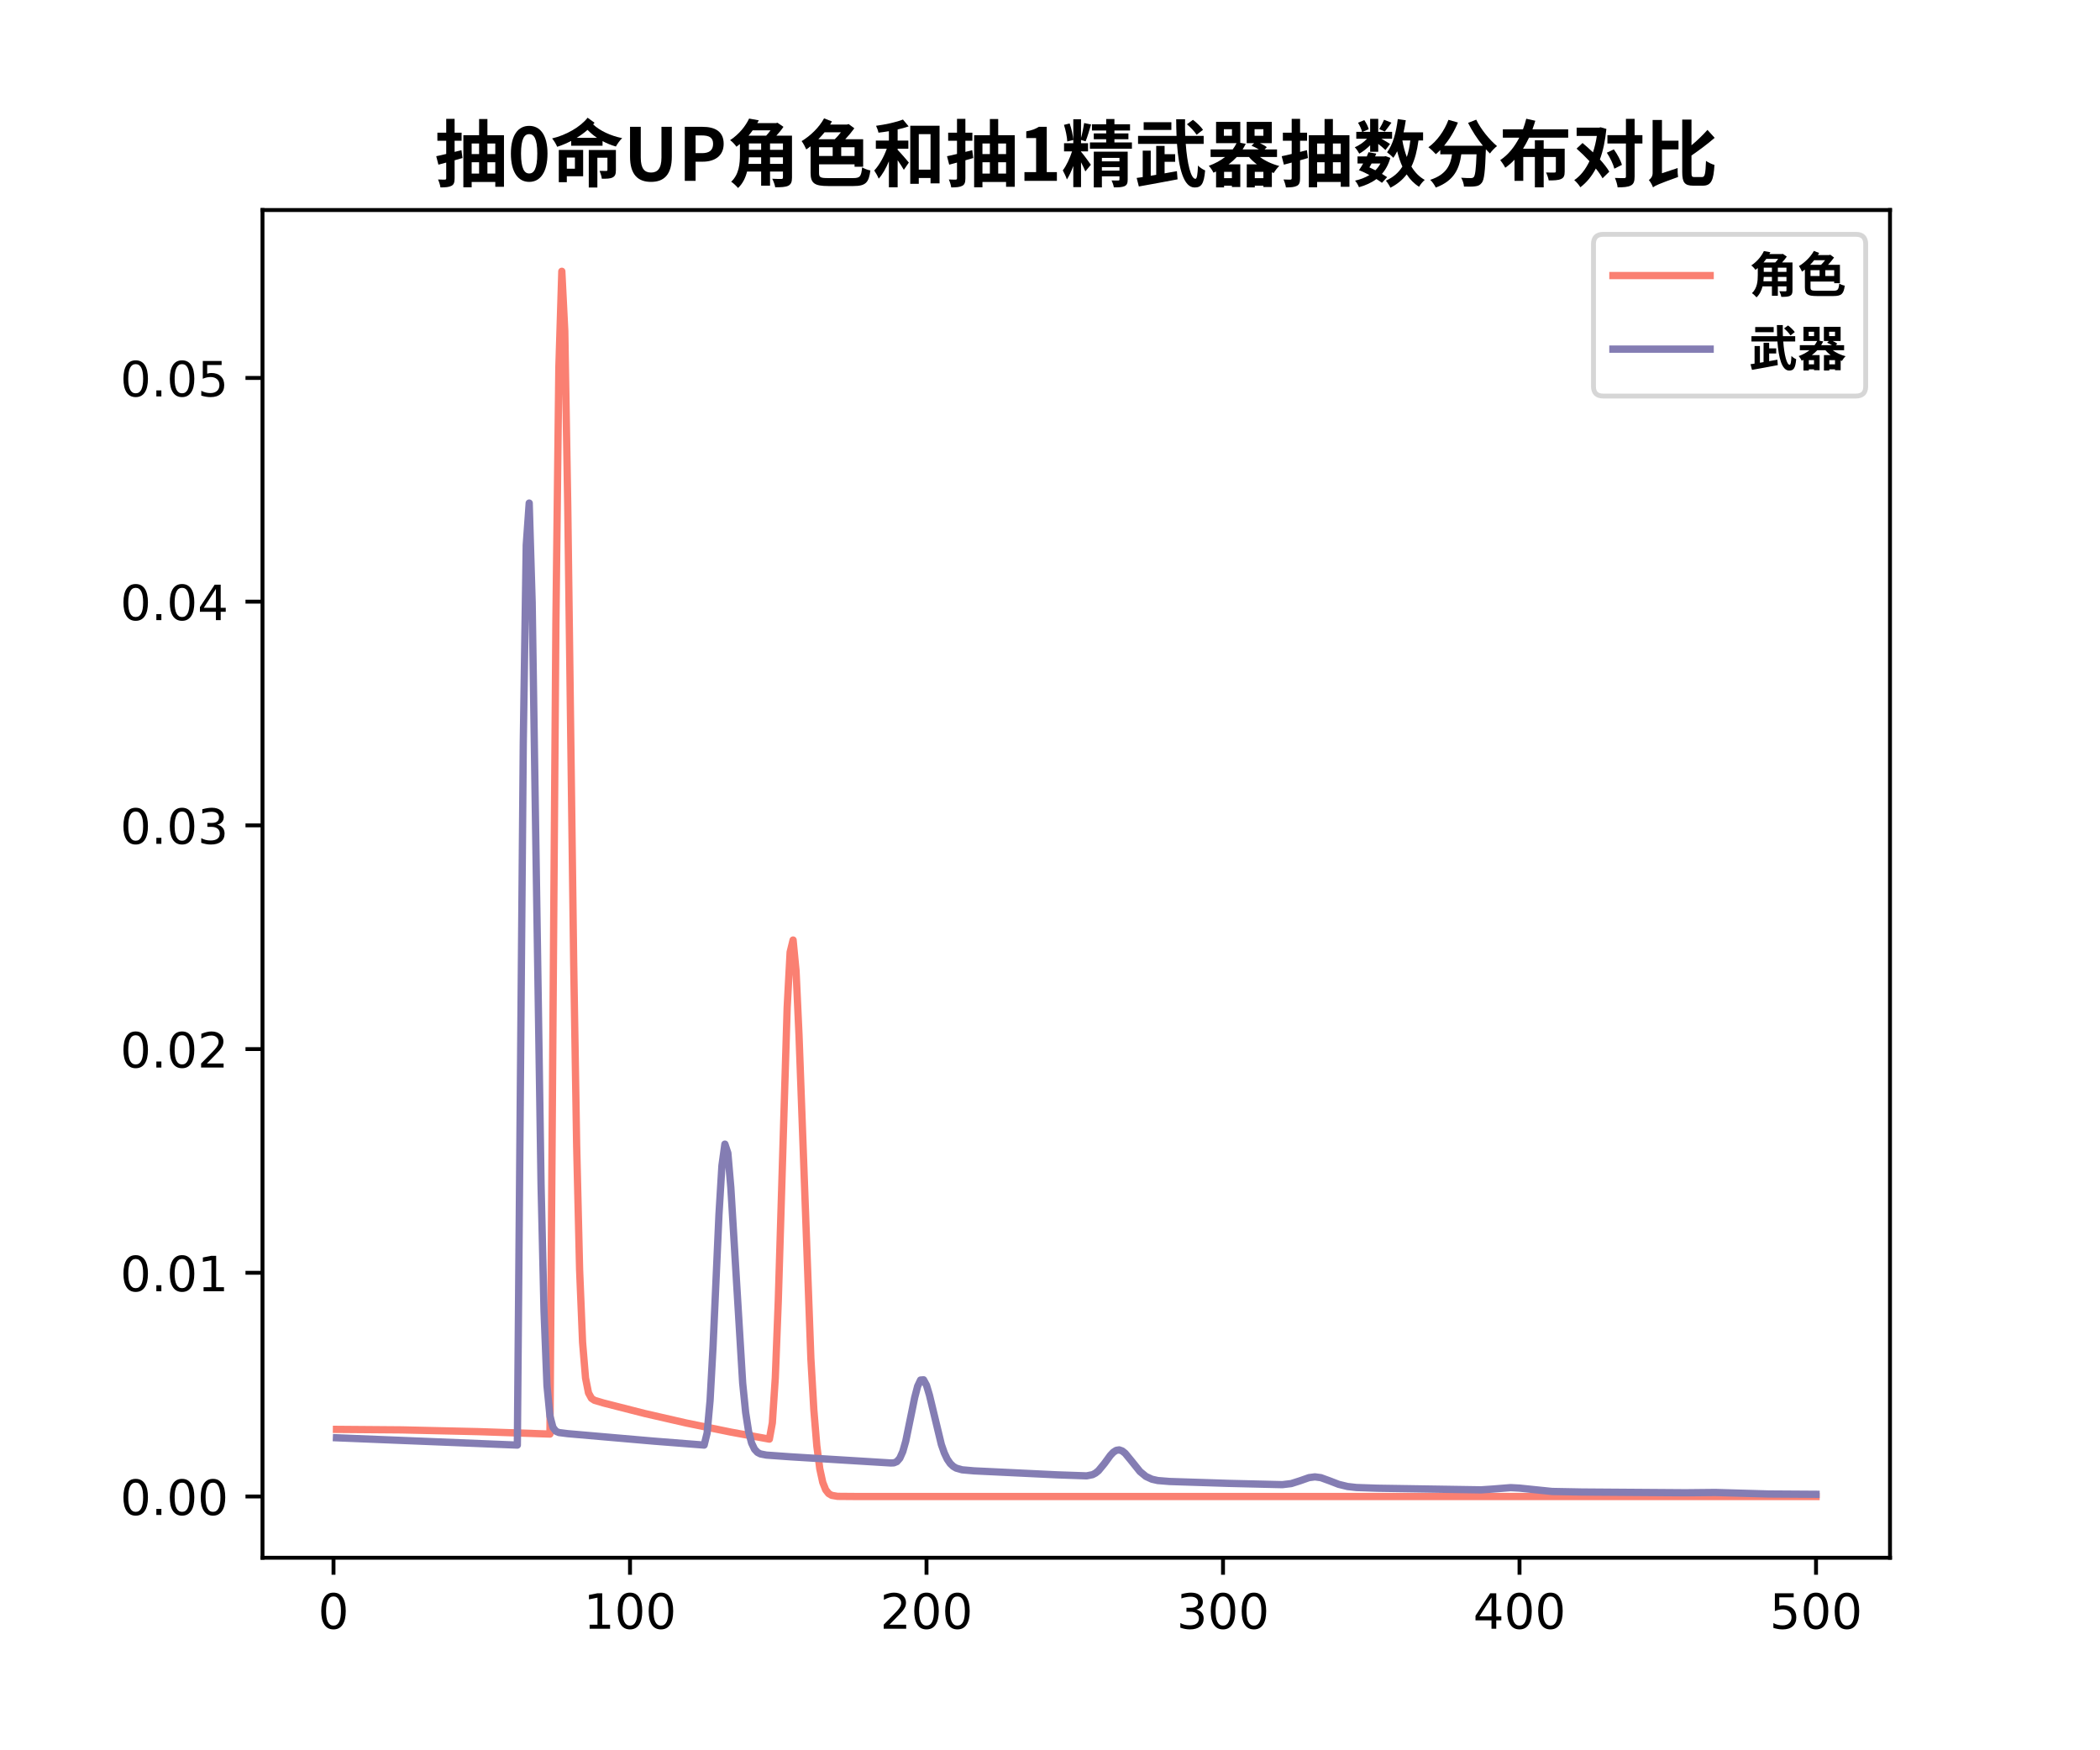 <?xml version="1.0" encoding="utf-8" standalone="no"?>
<!DOCTYPE svg PUBLIC "-//W3C//DTD SVG 1.1//EN"
  "http://www.w3.org/Graphics/SVG/1.1/DTD/svg11.dtd">
<!-- Created with matplotlib (https://matplotlib.org/) -->
<svg height="360pt" version="1.1" viewBox="0 0 432 360" width="432pt" xmlns="http://www.w3.org/2000/svg" xmlns:xlink="http://www.w3.org/1999/xlink">
 <defs>
  <style type="text/css">
*{stroke-linecap:butt;stroke-linejoin:round;}
  </style>
 </defs>
 <g id="figure_1">
  <g id="patch_1">
   <path d="M 0 360 
L 432 360 
L 432 0 
L 0 0 
z
" style="fill:#ffffff;"/>
  </g>
  <g id="axes_1">
   <g id="patch_2">
    <path d="M 54 320.4 
L 388.8 320.4 
L 388.8 43.2 
L 54 43.2 
z
" style="fill:#ffffff;"/>
   </g>
   <g id="matplotlib.axis_1">
    <g id="xtick_1">
     <g id="line2d_1">
      <defs>
       <path d="M 0 0 
L 0 3.5 
" id="m41fffbf6bf" style="stroke:#000000;stroke-width:0.8;"/>
      </defs>
      <g>
       <use style="stroke:#000000;stroke-width:0.8;" x="68.608" xlink:href="#m41fffbf6bf" y="320.4"/>
      </g>
     </g>
     <g id="text_1">
      <!-- 0 -->
      <defs>
       <path d="M 31.781 66.406 
Q 24.172 66.406 20.328 58.906 
Q 16.5 51.422 16.5 36.375 
Q 16.5 21.391 20.328 13.891 
Q 24.172 6.391 31.781 6.391 
Q 39.453 6.391 43.281 13.891 
Q 47.125 21.391 47.125 36.375 
Q 47.125 51.422 43.281 58.906 
Q 39.453 66.406 31.781 66.406 
z
M 31.781 74.219 
Q 44.047 74.219 50.516 64.516 
Q 56.984 54.828 56.984 36.375 
Q 56.984 17.969 50.516 8.266 
Q 44.047 -1.422 31.781 -1.422 
Q 19.531 -1.422 13.062 8.266 
Q 6.594 17.969 6.594 36.375 
Q 6.594 54.828 13.062 64.516 
Q 19.531 74.219 31.781 74.219 
z
" id="DejaVuSans-48"/>
      </defs>
      <g transform="translate(65.427 334.998)scale(0.1 -0.1)">
       <use xlink:href="#DejaVuSans-48"/>
      </g>
     </g>
    </g>
    <g id="xtick_2">
     <g id="line2d_2">
      <g>
       <use style="stroke:#000000;stroke-width:0.8;" x="129.603" xlink:href="#m41fffbf6bf" y="320.4"/>
      </g>
     </g>
     <g id="text_2">
      <!-- 100 -->
      <defs>
       <path d="M 12.406 8.297 
L 28.516 8.297 
L 28.516 63.922 
L 10.984 60.406 
L 10.984 69.391 
L 28.422 72.906 
L 38.281 72.906 
L 38.281 8.297 
L 54.391 8.297 
L 54.391 0 
L 12.406 0 
z
" id="DejaVuSans-49"/>
      </defs>
      <g transform="translate(120.059 334.998)scale(0.1 -0.1)">
       <use xlink:href="#DejaVuSans-49"/>
       <use x="63.623" xlink:href="#DejaVuSans-48"/>
       <use x="127.246" xlink:href="#DejaVuSans-48"/>
      </g>
     </g>
    </g>
    <g id="xtick_3">
     <g id="line2d_3">
      <g>
       <use style="stroke:#000000;stroke-width:0.8;" x="190.598" xlink:href="#m41fffbf6bf" y="320.4"/>
      </g>
     </g>
     <g id="text_3">
      <!-- 200 -->
      <defs>
       <path d="M 19.188 8.297 
L 53.609 8.297 
L 53.609 0 
L 7.328 0 
L 7.328 8.297 
Q 12.938 14.109 22.625 23.891 
Q 32.328 33.688 34.812 36.531 
Q 39.547 41.844 41.422 45.531 
Q 43.312 49.219 43.312 52.781 
Q 43.312 58.594 39.234 62.25 
Q 35.156 65.922 28.609 65.922 
Q 23.969 65.922 18.812 64.312 
Q 13.672 62.703 7.812 59.422 
L 7.812 69.391 
Q 13.766 71.781 18.938 73 
Q 24.125 74.219 28.422 74.219 
Q 39.75 74.219 46.484 68.547 
Q 53.219 62.891 53.219 53.422 
Q 53.219 48.922 51.531 44.891 
Q 49.859 40.875 45.406 35.406 
Q 44.188 33.984 37.641 27.219 
Q 31.109 20.453 19.188 8.297 
z
" id="DejaVuSans-50"/>
      </defs>
      <g transform="translate(181.054 334.998)scale(0.1 -0.1)">
       <use xlink:href="#DejaVuSans-50"/>
       <use x="63.623" xlink:href="#DejaVuSans-48"/>
       <use x="127.246" xlink:href="#DejaVuSans-48"/>
      </g>
     </g>
    </g>
    <g id="xtick_4">
     <g id="line2d_4">
      <g>
       <use style="stroke:#000000;stroke-width:0.8;" x="251.592" xlink:href="#m41fffbf6bf" y="320.4"/>
      </g>
     </g>
     <g id="text_4">
      <!-- 300 -->
      <defs>
       <path d="M 40.578 39.312 
Q 47.656 37.797 51.625 33 
Q 55.609 28.219 55.609 21.188 
Q 55.609 10.406 48.188 4.484 
Q 40.766 -1.422 27.094 -1.422 
Q 22.516 -1.422 17.656 -0.516 
Q 12.797 0.391 7.625 2.203 
L 7.625 11.719 
Q 11.719 9.328 16.594 8.109 
Q 21.484 6.891 26.812 6.891 
Q 36.078 6.891 40.938 10.547 
Q 45.797 14.203 45.797 21.188 
Q 45.797 27.641 41.281 31.266 
Q 36.766 34.906 28.719 34.906 
L 20.219 34.906 
L 20.219 43.016 
L 29.109 43.016 
Q 36.375 43.016 40.234 45.922 
Q 44.094 48.828 44.094 54.297 
Q 44.094 59.906 40.109 62.906 
Q 36.141 65.922 28.719 65.922 
Q 24.656 65.922 20.016 65.031 
Q 15.375 64.156 9.812 62.312 
L 9.812 71.094 
Q 15.438 72.656 20.344 73.438 
Q 25.25 74.219 29.594 74.219 
Q 40.828 74.219 47.359 69.109 
Q 53.906 64.016 53.906 55.328 
Q 53.906 49.266 50.438 45.094 
Q 46.969 40.922 40.578 39.312 
z
" id="DejaVuSans-51"/>
      </defs>
      <g transform="translate(242.049 334.998)scale(0.1 -0.1)">
       <use xlink:href="#DejaVuSans-51"/>
       <use x="63.623" xlink:href="#DejaVuSans-48"/>
       <use x="127.246" xlink:href="#DejaVuSans-48"/>
      </g>
     </g>
    </g>
    <g id="xtick_5">
     <g id="line2d_5">
      <g>
       <use style="stroke:#000000;stroke-width:0.8;" x="312.587" xlink:href="#m41fffbf6bf" y="320.4"/>
      </g>
     </g>
     <g id="text_5">
      <!-- 400 -->
      <defs>
       <path d="M 37.797 64.312 
L 12.891 25.391 
L 37.797 25.391 
z
M 35.203 72.906 
L 47.609 72.906 
L 47.609 25.391 
L 58.016 25.391 
L 58.016 17.188 
L 47.609 17.188 
L 47.609 0 
L 37.797 0 
L 37.797 17.188 
L 4.891 17.188 
L 4.891 26.703 
z
" id="DejaVuSans-52"/>
      </defs>
      <g transform="translate(303.043 334.998)scale(0.1 -0.1)">
       <use xlink:href="#DejaVuSans-52"/>
       <use x="63.623" xlink:href="#DejaVuSans-48"/>
       <use x="127.246" xlink:href="#DejaVuSans-48"/>
      </g>
     </g>
    </g>
    <g id="xtick_6">
     <g id="line2d_6">
      <g>
       <use style="stroke:#000000;stroke-width:0.8;" x="373.582" xlink:href="#m41fffbf6bf" y="320.4"/>
      </g>
     </g>
     <g id="text_6">
      <!-- 500 -->
      <defs>
       <path d="M 10.797 72.906 
L 49.516 72.906 
L 49.516 64.594 
L 19.828 64.594 
L 19.828 46.734 
Q 21.969 47.469 24.109 47.828 
Q 26.266 48.188 28.422 48.188 
Q 40.625 48.188 47.75 41.5 
Q 54.891 34.812 54.891 23.391 
Q 54.891 11.625 47.562 5.094 
Q 40.234 -1.422 26.906 -1.422 
Q 22.312 -1.422 17.547 -0.641 
Q 12.797 0.141 7.719 1.703 
L 7.719 11.625 
Q 12.109 9.234 16.797 8.062 
Q 21.484 6.891 26.703 6.891 
Q 35.156 6.891 40.078 11.328 
Q 45.016 15.766 45.016 23.391 
Q 45.016 31 40.078 35.438 
Q 35.156 39.891 26.703 39.891 
Q 22.75 39.891 18.812 39.016 
Q 14.891 38.141 10.797 36.281 
z
" id="DejaVuSans-53"/>
      </defs>
      <g transform="translate(364.038 334.998)scale(0.1 -0.1)">
       <use xlink:href="#DejaVuSans-53"/>
       <use x="63.623" xlink:href="#DejaVuSans-48"/>
       <use x="127.246" xlink:href="#DejaVuSans-48"/>
      </g>
     </g>
    </g>
   </g>
   <g id="matplotlib.axis_2">
    <g id="ytick_1">
     <g id="line2d_7">
      <defs>
       <path d="M 0 0 
L -3.5 0 
" id="m452d6ad5d0" style="stroke:#000000;stroke-width:0.8;"/>
      </defs>
      <g>
       <use style="stroke:#000000;stroke-width:0.8;" x="54" xlink:href="#m452d6ad5d0" y="307.8"/>
      </g>
     </g>
     <g id="text_7">
      <!-- 0.00 -->
      <defs>
       <path d="M 10.688 12.406 
L 21 12.406 
L 21 0 
L 10.688 0 
z
" id="DejaVuSans-46"/>
      </defs>
      <g transform="translate(24.734 311.599)scale(0.1 -0.1)">
       <use xlink:href="#DejaVuSans-48"/>
       <use x="63.623" xlink:href="#DejaVuSans-46"/>
       <use x="95.41" xlink:href="#DejaVuSans-48"/>
       <use x="159.033" xlink:href="#DejaVuSans-48"/>
      </g>
     </g>
    </g>
    <g id="ytick_2">
     <g id="line2d_8">
      <g>
       <use style="stroke:#000000;stroke-width:0.8;" x="54" xlink:href="#m452d6ad5d0" y="261.787"/>
      </g>
     </g>
     <g id="text_8">
      <!-- 0.01 -->
      <g transform="translate(24.734 265.587)scale(0.1 -0.1)">
       <use xlink:href="#DejaVuSans-48"/>
       <use x="63.623" xlink:href="#DejaVuSans-46"/>
       <use x="95.41" xlink:href="#DejaVuSans-48"/>
       <use x="159.033" xlink:href="#DejaVuSans-49"/>
      </g>
     </g>
    </g>
    <g id="ytick_3">
     <g id="line2d_9">
      <g>
       <use style="stroke:#000000;stroke-width:0.8;" x="54" xlink:href="#m452d6ad5d0" y="215.775"/>
      </g>
     </g>
     <g id="text_9">
      <!-- 0.02 -->
      <g transform="translate(24.734 219.574)scale(0.1 -0.1)">
       <use xlink:href="#DejaVuSans-48"/>
       <use x="63.623" xlink:href="#DejaVuSans-46"/>
       <use x="95.41" xlink:href="#DejaVuSans-48"/>
       <use x="159.033" xlink:href="#DejaVuSans-50"/>
      </g>
     </g>
    </g>
    <g id="ytick_4">
     <g id="line2d_10">
      <g>
       <use style="stroke:#000000;stroke-width:0.8;" x="54" xlink:href="#m452d6ad5d0" y="169.762"/>
      </g>
     </g>
     <g id="text_10">
      <!-- 0.03 -->
      <g transform="translate(24.734 173.562)scale(0.1 -0.1)">
       <use xlink:href="#DejaVuSans-48"/>
       <use x="63.623" xlink:href="#DejaVuSans-46"/>
       <use x="95.41" xlink:href="#DejaVuSans-48"/>
       <use x="159.033" xlink:href="#DejaVuSans-51"/>
      </g>
     </g>
    </g>
    <g id="ytick_5">
     <g id="line2d_11">
      <g>
       <use style="stroke:#000000;stroke-width:0.8;" x="54" xlink:href="#m452d6ad5d0" y="123.75"/>
      </g>
     </g>
     <g id="text_11">
      <!-- 0.04 -->
      <g transform="translate(24.734 127.549)scale(0.1 -0.1)">
       <use xlink:href="#DejaVuSans-48"/>
       <use x="63.623" xlink:href="#DejaVuSans-46"/>
       <use x="95.41" xlink:href="#DejaVuSans-48"/>
       <use x="159.033" xlink:href="#DejaVuSans-52"/>
      </g>
     </g>
    </g>
    <g id="ytick_6">
     <g id="line2d_12">
      <g>
       <use style="stroke:#000000;stroke-width:0.8;" x="54" xlink:href="#m452d6ad5d0" y="77.737"/>
      </g>
     </g>
     <g id="text_12">
      <!-- 0.05 -->
      <g transform="translate(24.734 81.536)scale(0.1 -0.1)">
       <use xlink:href="#DejaVuSans-48"/>
       <use x="63.623" xlink:href="#DejaVuSans-46"/>
       <use x="95.41" xlink:href="#DejaVuSans-48"/>
       <use x="159.033" xlink:href="#DejaVuSans-53"/>
      </g>
     </g>
    </g>
   </g>
   <g id="line2d_13">
    <path clip-path="url(#p546da28209)" d="M 69.218 293.996 
L 82.637 294.102 
L 98.496 294.463 
L 113.134 294.96 
L 114.354 128.293 
L 114.964 75.647 
L 115.574 55.8 
L 116.184 68.052 
L 116.794 104.077 
L 118.014 197.946 
L 118.624 235.543 
L 119.234 261.202 
L 119.844 276.097 
L 120.454 283.436 
L 121.064 286.499 
L 121.674 287.609 
L 122.284 288.013 
L 124.113 288.559 
L 132.653 290.737 
L 141.192 292.689 
L 150.341 294.555 
L 158.27 296.002 
L 158.88 292.667 
L 159.49 283.4 
L 160.1 267.657 
L 161.93 207.275 
L 162.54 195.845 
L 163.15 193.346 
L 163.76 199.682 
L 164.37 212.952 
L 166.81 279.431 
L 167.42 290.019 
L 168.03 297.379 
L 168.64 302.1 
L 169.25 304.898 
L 169.859 306.429 
L 170.469 307.202 
L 171.079 307.56 
L 172.299 307.771 
L 175.959 307.8 
L 373.582 307.8 
L 373.582 307.8 
" style="fill:none;stroke:#fa8072;stroke-linecap:square;stroke-width:1.5;"/>
   </g>
   <g id="line2d_14">
    <path clip-path="url(#p546da28209)" d="M 69.218 295.722 
L 106.425 297.23 
L 107.645 152.809 
L 108.255 112.1 
L 108.865 103.473 
L 109.475 123.902 
L 111.305 243.707 
L 111.914 269.729 
L 112.524 285.014 
L 113.134 291.267 
L 113.744 293.587 
L 114.354 294.378 
L 114.964 294.644 
L 116.794 294.878 
L 134.483 296.414 
L 144.852 297.226 
L 145.462 294.766 
L 146.072 288.07 
L 146.681 277.011 
L 147.901 249.796 
L 148.511 239.741 
L 149.121 235.324 
L 149.731 237.155 
L 150.341 244.237 
L 152.781 284.497 
L 153.391 290.52 
L 154.001 294.459 
L 154.611 296.805 
L 155.221 298.085 
L 155.831 298.734 
L 156.441 299.047 
L 157.661 299.284 
L 162.54 299.633 
L 183.278 300.908 
L 183.888 300.88 
L 184.498 300.631 
L 185.108 299.93 
L 185.718 298.558 
L 186.328 296.415 
L 187.548 290.467 
L 188.158 287.471 
L 188.768 285.132 
L 189.378 283.847 
L 189.988 283.8 
L 190.598 284.931 
L 191.208 286.978 
L 193.647 297.101 
L 194.257 298.846 
L 194.867 300.132 
L 195.477 301.02 
L 196.087 301.6 
L 196.697 301.961 
L 197.917 302.311 
L 200.357 302.527 
L 217.435 303.345 
L 223.535 303.557 
L 224.755 303.311 
L 225.365 302.99 
L 225.975 302.495 
L 227.194 301.02 
L 228.414 299.352 
L 229.024 298.704 
L 229.634 298.307 
L 230.244 298.215 
L 230.854 298.431 
L 231.464 298.918 
L 232.684 300.397 
L 234.514 302.673 
L 235.734 303.677 
L 236.954 304.243 
L 238.174 304.518 
L 240.613 304.714 
L 252.812 305.105 
L 263.791 305.365 
L 265.621 305.148 
L 267.451 304.565 
L 269.281 303.922 
L 270.501 303.764 
L 271.721 303.927 
L 273.55 304.591 
L 275.38 305.298 
L 277.21 305.746 
L 279.04 305.952 
L 283.31 306.099 
L 304.658 306.434 
L 307.098 306.271 
L 310.757 305.979 
L 312.587 306.077 
L 319.297 306.765 
L 325.396 306.879 
L 346.744 307.033 
L 352.844 306.971 
L 363.823 307.284 
L 373.582 307.348 
L 373.582 307.348 
" style="fill:none;stroke:#847db3;stroke-linecap:square;stroke-width:1.5;"/>
   </g>
   <g id="patch_3">
    <path d="M 54 320.4 
L 54 43.2 
" style="fill:none;stroke:#000000;stroke-linecap:square;stroke-linejoin:miter;stroke-width:0.8;"/>
   </g>
   <g id="patch_4">
    <path d="M 388.8 320.4 
L 388.8 43.2 
" style="fill:none;stroke:#000000;stroke-linecap:square;stroke-linejoin:miter;stroke-width:0.8;"/>
   </g>
   <g id="patch_5">
    <path d="M 54 320.4 
L 388.8 320.4 
" style="fill:none;stroke:#000000;stroke-linecap:square;stroke-linejoin:miter;stroke-width:0.8;"/>
   </g>
   <g id="patch_6">
    <path d="M 54 43.2 
L 388.8 43.2 
" style="fill:none;stroke:#000000;stroke-linecap:square;stroke-linejoin:miter;stroke-width:0.8;"/>
   </g>
   <g id="text_13">
    <!-- @一棵平衡树 -->
    <defs>
     <path d="M 47.797 -19 
C 55.797 -19 63 -17.297 69.797 -13.5 
L 66.5 -5.406 
C 61.703 -7.906 55.094 -9.906 48.906 -9.906 
C 30.797 -9.906 15.594 1.297 15.594 23.594 
C 15.594 49.406 34.906 66.203 54.5 66.203 
C 76.297 66.203 85.703 52 85.703 35.094 
C 85.703 22.094 78.5 13.906 71.594 13.906 
C 66.203 13.906 64.406 17.297 66.203 24.594 
L 71.094 49 
L 62.094 49 
L 60.5 44.297 
L 60.297 44.297 
C 58.297 48.203 55.297 49.906 51.5 49.906 
C 38.406 49.906 28.906 35.906 28.906 22.5 
C 28.906 12.094 34.906 5.703 43.406 5.703 
C 48.203 5.703 53.906 8.906 57.203 13.297 
L 57.5 13.297 
C 58.5 7.703 63.703 4.703 70.094 4.703 
C 81.594 4.703 95 15.094 95 35.594 
C 95 58.906 79.797 75.203 55.703 75.203 
C 28.594 75.203 5.5 54.594 5.5 23.203 
C 5.5 -5.094 25.203 -19 47.797 -19 
z
M 46.594 15 
C 42.594 15 40 17.703 40 23.297 
C 40 30.594 44.594 40.297 51.906 40.297 
C 54.5 40.297 56.297 39.203 57.797 36.594 
L 54.906 20.594 
C 51.703 16.594 49.203 15 46.594 15 
z
" id="SourceHanSansSC-Bold-64"/>
     <path d="M 3.797 45.5 
L 3.797 32.406 
L 96.406 32.406 
L 96.406 45.5 
z
" id="SourceHanSansSC-Bold-19968"/>
     <path d="M 17 85 
L 17 66.297 
L 4 66.297 
L 4 55.203 
L 16.297 55.203 
C 13.406 43.094 8 29 1.797 21.203 
C 3.797 18 6.5 12.5 7.594 9.094 
C 11.094 14.297 14.297 21.797 17 30.094 
L 17 -8.906 
L 28.203 -8.906 
L 28.203 36.5 
C 30.094 32.5 31.797 28.406 32.797 25.594 
L 37.594 31.203 
L 37.594 23 
L 55.594 23 
C 50.094 15 42 7.5 33.797 3.406 
C 36.297 1.297 39.797 -2.906 41.594 -5.594 
C 48.594 -1.094 55.406 5.797 60.797 13.703 
L 60.797 -8.906 
L 72.594 -8.906 
L 72.594 15.094 
C 77.703 7.203 84.094 -0.094 90.203 -4.797 
C 92.094 -1.797 95.906 2.297 98.406 4.406 
C 91.297 8.594 83.797 15.703 78.406 23 
L 96.5 23 
L 96.5 34 
L 72.594 34 
L 72.594 40 
L 92 40 
L 92 80.906 
L 41.297 80.906 
L 41.297 40 
L 60.797 40 
L 60.797 34 
L 39.594 34 
C 37.797 37.203 30.906 48 28.203 51.703 
L 28.203 55.203 
L 37.406 55.203 
L 37.406 66.297 
L 28.203 66.297 
L 28.203 85 
z
M 52.094 55.906 
L 61.203 55.906 
L 61.203 49.406 
L 52.094 49.406 
z
M 72.094 55.906 
L 80.703 55.906 
L 80.703 49.406 
L 72.094 49.406 
z
M 52.094 71.5 
L 61.203 71.5 
L 61.203 65.094 
L 52.094 65.094 
z
M 72.094 71.5 
L 80.703 71.5 
L 80.703 65.094 
L 72.094 65.094 
z
" id="SourceHanSansSC-Bold-26869"/>
     <path d="M 15.906 60.406 
C 19.203 53.703 22.297 44.906 23.297 39.5 
L 35 43.203 
C 33.797 48.797 30.297 57.203 26.906 63.703 
z
M 72.906 64 
C 71 57.406 67.406 48.594 64.203 42.797 
L 74.703 39.703 
C 78.094 44.906 82.203 53 85.797 60.703 
z
M 4.594 36.406 
L 4.594 24.297 
L 43.703 24.297 
L 43.703 -8.906 
L 56.203 -8.906 
L 56.203 24.297 
L 95.703 24.297 
L 95.703 36.406 
L 56.203 36.406 
L 56.203 66.906 
L 89.906 66.906 
L 89.906 78.797 
L 9.906 78.797 
L 9.906 66.906 
L 43.703 66.906 
L 43.703 36.406 
z
" id="SourceHanSansSC-Bold-24179"/>
     <path d="M 18.5 85 
C 15.203 78.703 8.5 70.703 2.406 65.703 
C 4.203 63.5 7 59 8.406 56.5 
C 15.797 62.703 23.906 72.203 29.297 81 
z
M 73.5 78.703 
L 73.5 68 
L 94.594 68 
L 94.594 78.703 
z
M 45.203 25.703 
L 44.906 21.797 
L 28.797 21.797 
L 28.797 12.297 
L 42.797 12.297 
C 40.594 6.594 36.203 2.406 27.406 -0.406 
C 29.5 -2.297 32.203 -6 33.203 -8.5 
C 42.5 -5.203 47.797 -0.594 51 5.594 
C 55.5 1.906 60 -2.406 62.297 -5.5 
L 69.5 1.703 
C 67 4.797 62.406 8.906 57.906 12.297 
L 71.203 12.297 
L 71.203 21.797 
L 55.203 21.797 
L 55.5 25.703 
z
M 43.906 68.094 
L 52.906 68.094 
C 52 65.797 51 63.5 50.094 61.594 
L 40.406 61.594 
C 41.703 63.703 42.906 65.906 43.906 68.094 
z
M 20.094 63.906 
C 15.703 54 8.5 43.797 1.594 37.094 
C 3.594 34.594 6.906 28.797 8 26.203 
C 9.703 28 11.406 29.906 13.094 32 
L 13.094 -9 
L 23.906 -9 
L 23.906 47.797 
C 25.297 50.203 26.703 52.703 28 55.203 
C 29.203 54.297 30.406 53.203 31.406 52.203 
L 31.406 27.094 
L 69.5 27.094 
L 69.5 61.594 
L 60.594 61.594 
C 62.703 65.406 64.797 69.5 66.297 73.094 
L 59.297 77.594 
L 57.703 77.094 
L 47.703 77.094 
L 49.594 82.703 
L 38.906 84.406 
C 36.906 77.094 33.203 68.5 27.5 61.297 
z
M 40 40.594 
L 46.203 40.594 
L 46.203 35.094 
L 40 35.094 
z
M 54.594 40.594 
L 60.406 40.594 
L 60.406 35.094 
L 54.594 35.094 
z
M 40 53.5 
L 46.203 53.5 
L 46.203 48.203 
L 40 48.203 
z
M 54.594 53.5 
L 60.406 53.5 
L 60.406 48.203 
L 54.594 48.203 
z
M 71.594 54 
L 71.594 43.094 
L 79.5 43.094 
L 79.5 3.5 
C 79.5 2.406 79.203 2.094 78.094 2.094 
C 77 2.094 73.797 2.094 70.594 2.203 
C 72 -1 73.203 -5.5 73.406 -8.594 
C 79.094 -8.594 83.203 -8.406 86.297 -6.594 
C 89.406 -4.797 90.094 -1.797 90.094 3.297 
L 90.094 43.094 
L 96.797 43.094 
L 96.797 54 
z
" id="SourceHanSansSC-Bold-34913"/>
     <path d="M 31.703 50.594 
C 35.406 44.797 39.406 38.094 43.297 31.5 
C 39.594 19.906 34.703 10.203 28.797 4.094 
C 31.406 2.203 34.906 -1.594 36.703 -4.203 
C 42 1.906 46.5 9.797 50.094 19 
C 52.594 14.297 54.703 9.797 56.203 6.094 
L 64.703 13.703 
C 62.5 18.906 58.797 25.594 54.594 32.594 
C 57.703 44 59.797 56.906 61 71.094 
L 54.297 73.094 
L 52.406 72.797 
L 34.594 72.797 
L 34.594 62.594 
L 49.797 62.594 
C 49.094 56.594 48.094 50.703 46.906 45.094 
L 39.203 56.906 
z
M 61.094 43.5 
C 64.906 36.297 69.094 26.5 70.797 20.297 
L 79.203 23.906 
L 79.203 4.797 
C 79.203 3.297 78.703 2.906 77.203 2.906 
C 75.703 2.797 71.094 2.797 66.297 3 
C 67.906 -0.297 69.297 -5.297 69.703 -8.406 
C 77.094 -8.406 82.203 -8 85.594 -6.094 
C 88.906 -4.203 90 -1.094 90 4.797 
L 90 53.5 
L 96.703 53.5 
L 96.703 64.203 
L 90 64.203 
L 90 84.5 
L 79.203 84.5 
L 79.203 64.203 
L 61.797 64.203 
L 61.797 53.5 
L 79.203 53.5 
L 79.203 26.297 
C 77.094 32.297 73.406 40.5 69.703 46.906 
z
M 13.594 85 
L 13.594 64.797 
L 4.094 64.797 
L 4.094 53.906 
L 13.594 53.906 
L 13.594 53.5 
C 11.406 41.594 6.797 27.297 1.797 18.797 
C 3.5 16 6.094 11.594 7.203 8.406 
C 9.5 12.297 11.703 17.5 13.594 23.203 
L 13.594 -8.906 
L 24 -8.906 
L 24 35.594 
C 25.906 31 27.703 26.203 28.703 23 
L 34.703 32.797 
C 33.297 35.797 25.906 49.297 24 52.5 
L 24 53.906 
L 31.906 53.906 
L 31.906 64.797 
L 24 64.797 
L 24 85 
z
" id="SourceHanSansSC-Bold-26641"/>
    </defs>
    <g style="fill:#d3d3d3;" transform="translate(69.035 -137729.898)scale(0.1 -0.1)">
     <use xlink:href="#SourceHanSansSC-Bold-64"/>
     <use x="100.7" xlink:href="#SourceHanSansSC-Bold-19968"/>
     <use x="200.7" xlink:href="#SourceHanSansSC-Bold-26869"/>
     <use x="300.7" xlink:href="#SourceHanSansSC-Bold-24179"/>
     <use x="400.7" xlink:href="#SourceHanSansSC-Bold-34913"/>
     <use x="500.7" xlink:href="#SourceHanSansSC-Bold-26641"/>
    </g>
   </g>
   <g id="text_14">
    <!-- 抽0命UP角色和抽1精武器抽数分布对比 -->
    <defs>
     <path d="M 15.703 85 
L 15.703 66.094 
L 3.594 66.094 
L 3.594 55 
L 15.703 55 
L 15.703 36.906 
C 10.594 35.594 5.906 34.594 2 33.797 
L 5 22.203 
L 15.703 25.094 
L 15.703 3.594 
C 15.703 2.203 15.094 1.703 13.797 1.703 
C 12.5 1.703 8.406 1.703 4.5 1.906 
C 5.906 -1.203 7.406 -5.906 7.797 -9 
C 14.797 -9 19.5 -8.594 22.906 -6.797 
C 26.203 -5.094 27.203 -2.094 27.203 3.594 
L 27.203 28.203 
L 38 31.297 
L 36.594 42.094 
L 27.203 39.703 
L 27.203 55 
L 36.797 55 
L 36.797 66.094 
L 27.203 66.094 
L 27.203 85 
z
M 50.594 25.5 
L 60.797 25.5 
L 60.797 10 
L 50.594 10 
z
M 50.594 36.703 
L 50.594 51.203 
L 60.797 51.203 
L 60.797 36.703 
z
M 83 25.5 
L 83 10 
L 72.203 10 
L 72.203 25.5 
z
M 83 36.703 
L 72.203 36.703 
L 72.203 51.203 
L 83 51.203 
z
M 60.797 84.797 
L 60.797 62.594 
L 39.203 62.594 
L 39.203 -8.797 
L 50.594 -8.797 
L 50.594 -1.5 
L 83 -1.5 
L 83 -8.094 
L 94.906 -8.094 
L 94.906 62.594 
L 72.203 62.594 
L 72.203 84.797 
z
" id="SourceHanSansSC-Bold-25277"/>
     <path d="M 29.5 -1.406 
C 44.594 -1.406 54.594 11.797 54.594 37.406 
C 54.594 62.797 44.594 75.406 29.5 75.406 
C 14.406 75.406 4.406 62.906 4.406 37.406 
C 4.406 11.797 14.406 -1.406 29.5 -1.406 
z
M 29.5 10.094 
C 23.094 10.094 18.297 16.5 18.297 37.406 
C 18.297 58 23.094 64.094 29.5 64.094 
C 35.906 64.094 40.594 58 40.594 37.406 
C 40.594 16.5 35.906 10.094 29.5 10.094 
z
" id="SourceHanSansSC-Bold-48"/>
     <path d="M 50.594 86.594 
C 41 74.094 21 62.594 1.906 58.203 
C 4.594 55.094 7.406 50.203 8.906 46.703 
C 15.297 48.703 21.797 51.5 28.094 54.797 
L 28.094 48.203 
L 71.094 48.203 
L 71.094 54.5 
C 76.906 51.406 83 48.906 89.406 47.094 
C 91.297 50.594 95 55.797 98 58.594 
C 82.203 61.703 67.094 68.906 58.203 77.406 
L 60.094 79.703 
z
M 35.594 59 
C 41 62.297 46.094 66 50.5 69.906 
C 54.406 65.906 58.703 62.203 63.5 59 
z
M 11.094 42.406 
L 11.094 -1.797 
L 22.094 -1.797 
L 22.094 6.297 
L 44.5 6.297 
L 44.5 42.406 
z
M 22.094 32 
L 33.203 32 
L 33.203 16.703 
L 22.094 16.703 
z
M 52.203 42.297 
L 52.203 -9.094 
L 64 -9.094 
L 64 31.703 
L 77.797 31.703 
L 77.797 15.094 
C 77.797 14 77.406 13.594 76.203 13.594 
C 75 13.594 70.797 13.594 67 13.703 
C 68.297 10.703 69.797 6.094 70.094 2.906 
C 76.703 2.906 81.5 2.906 84.906 4.703 
C 88.5 6.5 89.406 9.594 89.406 14.906 
L 89.406 42.297 
z
" id="SourceHanSansSC-Bold-21629"/>
     <path d="M 37.594 -1.406 
C 55.594 -1.406 66.094 8.797 66.094 33.297 
L 66.094 74.094 
L 51.906 74.094 
L 51.906 32 
C 51.906 16.594 46.203 11.406 37.594 11.406 
C 28.906 11.406 23.5 16.594 23.5 32 
L 23.5 74.094 
L 8.797 74.094 
L 8.797 33.297 
C 8.797 8.797 19.406 -1.406 37.594 -1.406 
z
" id="SourceHanSansSC-Bold-85"/>
     <path d="M 9.094 0 
L 23.906 0 
L 23.906 26.297 
L 33.797 26.297 
C 49.703 26.297 62.406 33.906 62.406 50.797 
C 62.406 68.297 49.797 74.094 33.406 74.094 
L 9.094 74.094 
z
M 23.906 38 
L 23.906 62.297 
L 32.297 62.297 
C 42.5 62.297 47.906 59.406 47.906 50.797 
C 47.906 42.297 43 38 32.797 38 
z
" id="SourceHanSansSC-Bold-80"/>
     <path d="M 30.297 51.297 
L 47.094 51.297 
L 47.094 42.594 
L 30.297 42.594 
z
M 30.297 62 
L 29.797 62 
C 31.797 64.406 33.797 66.797 35.5 69.297 
L 60 69.297 
C 58.203 66.797 56.094 64.203 54 62 
z
M 77 51.297 
L 77 42.594 
L 59.297 42.594 
L 59.297 51.297 
z
M 30.594 85.406 
C 25.906 75.5 17.297 64.203 4.5 55.797 
C 7.297 54 11.297 49.703 13.203 46.797 
L 18 50.5 
L 18 35.906 
C 18 24 17 9.094 6 -1.203 
C 8.594 -2.703 13.5 -7.406 15.406 -9.797 
C 21.906 -3.797 25.703 4.406 27.797 12.797 
L 47.094 12.797 
L 47.094 -6.594 
L 59.297 -6.594 
L 59.297 12.797 
L 77 12.797 
L 77 4.703 
C 77 3.203 76.406 2.594 74.797 2.594 
C 73.094 2.594 67.297 2.594 62.297 2.906 
C 64 -0.203 65.906 -5.5 66.406 -8.797 
C 74.406 -8.797 80.094 -8.594 84.094 -6.797 
C 88.094 -4.797 89.406 -1.594 89.406 4.5 
L 89.406 62 
L 68 62 
C 71.703 66 75.203 70.297 77.703 74.094 
L 69.5 79.703 
L 67.594 79.203 
L 41.797 79.203 
L 43.906 83 
z
M 30.297 32.297 
L 47.094 32.297 
L 47.094 23.297 
L 29.594 23.297 
C 30 26.406 30.203 29.406 30.297 32.297 
z
M 77 32.297 
L 77 23.297 
L 59.297 23.297 
L 59.297 32.297 
z
" id="SourceHanSansSC-Bold-35282"/>
     <path d="M 45.203 46.094 
L 45.203 34.094 
L 26.5 34.094 
L 26.5 46.094 
z
M 56.906 46.094 
L 75.203 46.094 
L 75.203 34.094 
L 56.906 34.094 
z
M 56.5 66.594 
C 54 63.297 50.906 59.797 48.094 57.094 
L 25.594 57.094 
C 28.594 60.094 31.406 63.297 34.094 66.594 
z
M 33.406 85.703 
C 26.594 73.203 14.5 61.594 2.594 54.5 
C 4.703 51.906 7.906 45.797 9 43.094 
C 11 44.406 12.906 45.906 14.906 47.406 
L 14.906 10.906 
C 14.906 -3.5 20.594 -7.094 39.297 -7.094 
C 43.594 -7.094 69.094 -7.094 73.703 -7.094 
C 90.594 -7.094 94.797 -2.297 96.906 14.297 
C 93.594 14.797 88.594 16.703 85.594 18.5 
C 84.297 6 82.797 3.797 73.094 3.797 
C 67.203 3.797 44.297 3.797 39.094 3.797 
C 28.203 3.797 26.5 4.797 26.5 11 
L 26.5 22.703 
L 75.203 22.703 
L 75.203 19.406 
L 87 19.406 
L 87 57.094 
L 62.5 57.094 
C 67 61.906 71.406 67.203 74.906 72.094 
L 67.094 77.906 
L 64.797 77.203 
L 41.703 77.203 
L 44.203 81.5 
z
" id="SourceHanSansSC-Bold-33394"/>
     <path d="M 51.594 75.594 
L 51.594 -4.094 
L 63.297 -4.094 
L 63.297 3.906 
L 79.406 3.906 
L 79.406 -3.406 
L 91.797 -3.406 
L 91.797 75.594 
z
M 63.297 15.406 
L 63.297 64.094 
L 79.406 64.094 
L 79.406 15.406 
z
M 41.594 84.094 
C 32.406 80.406 17.797 77.297 4.703 75.5 
C 6 72.906 7.5 68.703 8 66.094 
C 12.594 66.594 17.406 67.297 22.297 68.094 
L 22.297 55.203 
L 4.406 55.203 
L 4.406 44.094 
L 19.406 44.094 
C 15.5 33 9.094 21.5 2.203 14.203 
C 4.203 11.203 7.094 6.406 8.297 3 
C 13.594 8.797 18.406 17.406 22.297 26.797 
L 22.297 -8.797 
L 34.297 -8.797 
L 34.297 28.297 
C 37.594 23.594 40.906 18.5 42.797 15.094 
L 49.703 25.094 
C 47.5 27.797 38.203 38.594 34.297 42.5 
L 34.297 44.094 
L 49 44.094 
L 49 55.203 
L 34.297 55.203 
L 34.297 70.5 
C 39.703 71.703 44.906 73.094 49.406 74.703 
z
" id="SourceHanSansSC-Bold-21644"/>
     <path d="M 8.203 0 
L 52.703 0 
L 52.703 12 
L 38.797 12 
L 38.797 74.094 
L 27.906 74.094 
C 23.203 71.094 18.203 69.203 10.703 67.906 
L 10.703 58.703 
L 24.203 58.703 
L 24.203 12 
L 8.203 12 
z
" id="SourceHanSansSC-Bold-49"/>
     <path d="M 31.094 79.297 
C 30.203 73.203 28.5 65 26.797 58.906 
L 26.797 84.5 
L 16.203 84.5 
L 16.203 51.594 
L 3.5 51.594 
L 3.5 40.406 
L 14.5 40.406 
C 11.5 31.297 6.703 20.594 1.797 14.406 
C 3.594 11 6.297 5.594 7.406 1.906 
C 10.5 6.703 13.594 13.297 16.203 20.406 
L 16.203 -8.594 
L 26.797 -8.594 
L 26.797 25.5 
C 29.203 20.906 31.5 16.094 32.703 12.906 
L 40.297 22.094 
C 38.297 25.094 29.594 36.906 27.094 39.594 
L 26.797 39.406 
L 26.797 40.406 
L 36.406 40.406 
L 36.406 51.594 
L 26.797 51.594 
L 26.797 56.094 
L 33.094 54.203 
C 35.5 60 38.203 69.406 40.594 77.297 
z
M 3.406 76.797 
C 5.703 69.594 7.703 60.094 7.906 54 
L 16.203 56.094 
C 15.703 62.203 13.797 71.594 11.203 78.703 
z
M 61.297 84.797 
L 61.297 77.594 
L 41.797 77.594 
L 41.797 69.094 
L 61.297 69.094 
L 61.297 65.094 
L 44.297 65.094 
L 44.297 57.094 
L 61.297 57.094 
L 61.297 52.703 
L 39 52.703 
L 39 44.094 
L 96.594 44.094 
L 96.594 52.703 
L 72.594 52.703 
L 72.594 57.094 
L 91.797 57.094 
L 91.797 65.094 
L 72.594 65.094 
L 72.594 69.094 
L 94 69.094 
L 94 77.594 
L 72.594 77.594 
L 72.594 84.797 
z
M 79.5 31.5 
L 79.5 26.703 
L 55.406 26.703 
L 55.406 31.5 
z
M 44.297 40 
L 44.297 -9 
L 55.406 -9 
L 55.406 6.203 
L 79.5 6.203 
L 79.5 2 
C 79.5 0.906 79.203 0.5 77.906 0.5 
C 76.594 0.406 72.406 0.406 68.703 0.594 
C 70 -2.094 71.406 -6.094 71.797 -8.906 
C 78.203 -9 82.906 -8.797 86.406 -7.297 
C 89.797 -5.797 90.797 -3.094 90.797 1.797 
L 90.797 40 
z
M 55.406 18.797 
L 79.5 18.797 
L 79.5 14 
L 55.406 14 
z
" id="SourceHanSansSC-Bold-31934"/>
     <path d="M 72 77.594 
C 77.094 73.406 82.797 67.297 85.297 63.203 
L 94.094 70 
C 91.406 74.094 85.406 79.797 80.297 83.703 
z
M 12.703 80.406 
L 12.703 69.797 
L 50.703 69.797 
L 50.703 80.406 
z
M 57.297 84.5 
C 57.297 76.797 57.5 69.203 57.797 61.703 
L 5 61.703 
L 5 50.703 
L 58.406 50.703 
C 60.797 17.594 67.406 -9.094 82.594 -9.094 
C 91.594 -9.094 95.406 -4.5 97 14.297 
C 93.906 15.594 89.703 18.297 87.203 21 
C 86.703 8.406 85.703 2.797 83.703 2.797 
C 77.5 2.797 72.406 23.5 70.406 50.703 
L 95 50.703 
L 95 61.703 
L 69.703 61.703 
C 69.406 69.094 69.297 76.797 69.5 84.5 
z
M 11.406 41.406 
L 11.406 5.203 
L 3.094 4 
L 6.094 -7.703 
C 20.5 -5.094 40.703 -1.5 59.203 2.094 
L 58.297 13.297 
L 41.406 10.297 
L 41.406 26.094 
L 55.906 26.094 
L 55.906 36.594 
L 41.406 36.594 
L 41.406 47.906 
L 29.906 47.906 
L 29.906 8.297 
L 22.406 7 
L 22.406 41.406 
z
" id="SourceHanSansSC-Bold-27494"/>
     <path d="M 22.703 70.797 
L 33.797 70.797 
L 33.797 61.797 
L 22.703 61.797 
z
M 64.797 70.797 
L 76.906 70.797 
L 76.906 61.797 
L 64.797 61.797 
z
M 60.594 48.203 
C 63.797 46.906 67.594 45 70.703 43.094 
L 48.406 43.094 
C 50 45.594 51.406 48.203 52.703 50.797 
L 45.203 52.203 
L 45.203 80.906 
L 12 80.906 
L 12 51.703 
L 40.094 51.703 
C 38.703 48.797 36.906 45.906 34.797 43.094 
L 4.5 43.094 
L 4.5 32.703 
L 24.297 32.703 
C 18.406 28 11 23.906 2 20.594 
C 4.203 18.5 7.203 14 8.406 11.203 
L 12 12.797 
L 12 -9 
L 23 -9 
L 23 -6.594 
L 33.703 -6.594 
L 33.703 -8.406 
L 45.203 -8.406 
L 45.203 22.703 
L 29.203 22.703 
C 33.406 25.797 37.094 29.203 40.406 32.703 
L 57.094 32.703 
C 60.203 29.094 63.906 25.703 67.906 22.703 
L 54.094 22.703 
L 54.094 -9 
L 65.094 -9 
L 65.094 -6.594 
L 76.906 -6.594 
L 76.906 -8.406 
L 88.5 -8.406 
L 88.5 11.703 
L 91.094 10.797 
C 92.797 13.703 96.094 18.203 98.703 20.406 
C 88.906 22.906 79.406 27.297 72.203 32.703 
L 95.594 32.703 
L 95.594 43.094 
L 78.5 43.094 
L 81.594 46.203 
C 79.406 48 75.906 50 72.203 51.703 
L 88.406 51.703 
L 88.406 80.906 
L 54 80.906 
L 54 51.703 
L 64.203 51.703 
z
M 23 3.703 
L 23 12.406 
L 33.703 12.406 
L 33.703 3.703 
z
M 65.094 3.703 
L 65.094 12.406 
L 76.906 12.406 
L 76.906 3.703 
z
" id="SourceHanSansSC-Bold-22120"/>
     <path d="M 42.406 83.797 
C 40.797 80 38 74.5 35.797 71 
L 43.406 67.594 
C 46 70.703 49.203 75.297 52.5 79.797 
z
M 37.406 23.797 
C 35.594 20.297 33.203 17.203 30.5 14.5 
L 22.297 18.5 
L 25.297 23.797 
z
M 8 14.703 
C 12.594 12.906 17.5 10.5 22.297 8 
C 16.594 4.5 9.906 1.906 2.594 0.297 
C 4.594 -1.797 6.906 -6 8 -8.703 
C 17 -6.203 25.094 -2.594 31.906 2.5 
C 34.797 0.703 37.406 -1.094 39.5 -2.703 
L 46.594 5.094 
C 44.594 6.5 42.094 8 39.5 9.594 
C 44.594 15.406 48.5 22.594 51 31.5 
L 44.5 33.906 
L 42.703 33.5 
L 30.094 33.5 
L 31.703 37.406 
L 21.094 39.297 
C 20.406 37.406 19.594 35.5 18.703 33.5 
L 6 33.5 
L 6 23.797 
L 13.703 23.797 
C 11.797 20.406 9.797 17.297 8 14.703 
z
M 6.703 79.703 
C 9.094 75.797 11.5 70.594 12.203 67.203 
L 4.297 67.203 
L 4.297 57.797 
L 19.094 57.797 
C 14.5 52.906 8.094 48.5 2.203 46.094 
C 4.406 43.906 7 40 8.406 37.297 
C 13.406 40.094 18.703 44.203 23.297 48.797 
L 23.297 39.906 
L 34.406 39.906 
L 34.406 50.703 
C 38.203 47.703 42.094 44.406 44.297 42.297 
L 50.594 50.594 
C 48.797 51.906 43.297 55.203 38.703 57.797 
L 53.406 57.797 
L 53.406 67.203 
L 34.406 67.203 
L 34.406 85 
L 23.297 85 
L 23.297 67.203 
L 13 67.203 
L 21.297 70.797 
C 20.5 74.406 17.906 79.5 15.297 83.297 
z
M 61.203 84.703 
C 59 66.703 54.5 49.594 46.5 39.203 
C 48.906 37.5 53.406 33.594 55.094 31.594 
C 57 34.297 58.797 37.297 60.406 40.594 
C 62.297 33 64.594 25.906 67.5 19.594 
C 62.297 11.203 55 4.906 44.906 0.297 
C 46.906 -2 50.094 -7 51.094 -9.406 
C 60.5 -4.594 67.797 1.406 73.406 8.906 
C 77.906 2 83.5 -3.797 90.406 -8.094 
C 92.094 -5.094 95.594 -0.797 98.203 1.297 
C 90.594 5.5 84.594 11.797 79.906 19.594 
C 84.703 29.5 87.703 41.297 89.594 55.406 
L 95.906 55.406 
L 95.906 66.5 
L 69.094 66.5 
C 70.297 71.906 71.406 77.406 72.203 83.094 
z
M 78.406 55.406 
C 77.406 46.906 75.906 39.297 73.594 32.703 
C 70.906 39.703 68.906 47.297 67.5 55.406 
z
" id="SourceHanSansSC-Bold-25968"/>
     <path d="M 68.797 83.906 
L 57.594 79.5 
C 62.906 68.797 70.203 57.5 77.906 48.203 
L 24.797 48.203 
C 32.297 57.297 39 68.406 43.703 80 
L 30.703 83.703 
C 25.094 68.594 14.906 54.5 3.203 46.094 
C 6.094 44 11.203 39.094 13.406 36.594 
C 15.5 38.297 17.5 40.203 19.5 42.297 
L 19.5 36.406 
L 35.594 36.406 
C 33.5 21.906 28.094 8.703 5.703 1.406 
C 8.5 -1.203 11.906 -6.094 13.297 -9.203 
C 39.094 0.297 45.703 17.406 48.297 36.406 
L 69.203 36.406 
C 68.406 16 67.406 7.297 65.297 5.094 
C 64.203 4.094 63.094 3.797 61.297 3.797 
C 58.797 3.797 53.594 3.797 48.094 4.297 
C 50.203 0.906 51.797 -4.203 52 -7.797 
C 57.906 -8 63.703 -8 67.203 -7.5 
C 71 -7.094 73.797 -6 76.297 -2.797 
C 79.797 1.406 81 13.203 82 43 
L 82 43.297 
C 83.906 41.203 85.797 39.297 87.594 37.5 
C 89.797 40.703 94.297 45.406 97.297 47.703 
C 86.906 56.297 74.906 71.094 68.797 83.906 
z
" id="SourceHanSansSC-Bold-20998"/>
     <path d="M 37.406 85.203 
C 36.203 80.406 34.703 75.5 32.906 70.703 
L 5.297 70.703 
L 5.297 59.203 
L 27.797 59.203 
C 21.5 47 12.906 35.797 1.703 28.5 
C 3.906 25.797 7.094 21 8.594 18 
C 13.203 21.203 17.5 24.906 21.297 29 
L 21.297 0 
L 33.297 0 
L 33.297 32.703 
L 49.203 32.703 
L 49.203 -8.906 
L 61.297 -8.906 
L 61.297 32.703 
L 78 32.703 
L 78 13.094 
C 78 11.797 77.5 11.406 75.906 11.406 
C 74.5 11.406 69.094 11.297 64.5 11.5 
C 66 8.5 67.703 3.906 68.203 0.594 
C 75.703 0.594 81.203 0.797 85 2.5 
C 89 4.203 90.094 7.297 90.094 12.797 
L 90.094 44.094 
L 61.297 44.094 
L 61.297 55.594 
L 49.203 55.594 
L 49.203 44.094 
L 33 44.094 
C 36 48.906 38.703 54 41.203 59.203 
L 94.906 59.203 
L 94.906 70.703 
L 45.906 70.703 
C 47.406 74.594 48.594 78.5 49.797 82.406 
z
" id="SourceHanSansSC-Bold-24067"/>
     <path d="M 47.906 38.594 
C 52.406 31.703 56.797 22.594 58.203 16.703 
L 68.594 21.906 
C 67 28 62.203 36.703 57.5 43.203 
z
M 6.406 44.203 
C 12.203 39.094 18.406 33.094 24.094 27 
C 18.703 15.703 11.703 6.703 3.203 1 
C 6 -1.203 9.797 -5.703 11.594 -8.797 
C 20.203 -2.203 27.297 6.297 32.797 16.906 
C 36.703 12.094 39.906 7.5 42 3.5 
L 51.297 12.594 
C 48.406 17.594 43.797 23.5 38.406 29.406 
C 42.797 41.297 45.703 55.203 47.297 71.203 
L 39.406 73.5 
L 37.406 73 
L 6.5 73 
L 6.5 61.594 
L 34.203 61.594 
C 33 53.594 31.203 46.094 28.906 39.094 
C 24.094 43.703 19.203 48.094 14.594 51.906 
z
M 74.094 85 
L 74.094 62.703 
L 48.703 62.703 
L 48.703 51.203 
L 74.094 51.203 
L 74.094 6 
C 74.094 4.297 73.406 3.797 71.703 3.797 
C 70 3.797 64.594 3.703 59 4 
C 60.594 0.406 62.406 -5.406 62.703 -8.906 
C 71.094 -8.906 77.094 -8.406 80.906 -6.297 
C 84.703 -4.297 86 -0.797 86 6 
L 86 51.203 
L 96.703 51.203 
L 96.703 62.703 
L 86 62.703 
L 86 85 
z
" id="SourceHanSansSC-Bold-23545"/>
     <path d="M 11.203 -8.906 
C 14.094 -6.594 18.797 -4.297 45.594 5.297 
C 45.094 8.203 44.797 13.797 45 17.594 
L 23.5 10.406 
L 23.5 43.203 
L 46.203 43.203 
L 46.203 55.094 
L 23.5 55.094 
L 23.5 83.5 
L 10.703 83.5 
L 10.703 10.594 
C 10.703 5.703 7.797 2.703 5.5 1.094 
C 7.5 -1 10.297 -6 11.203 -8.906 
z
M 51.297 84 
L 51.297 12 
C 51.297 -2.297 54.703 -6.594 66.406 -6.594 
C 68.594 -6.594 77.297 -6.594 79.594 -6.594 
C 91.406 -6.594 94.297 1.297 95.5 21.906 
C 92.203 22.703 86.906 25.203 83.906 27.406 
C 83.203 9.703 82.5 5.203 78.406 5.203 
C 76.703 5.203 69.906 5.203 68.203 5.203 
C 64.5 5.203 64 6.094 64 11.797 
L 64 34.797 
C 74.703 42.094 86.203 50.703 95.797 59 
L 85.906 69.906 
C 80.094 63.406 72.094 55.406 64 48.797 
L 64 84 
z
" id="SourceHanSansSC-Bold-27604"/>
    </defs>
    <g transform="translate(89.438 37.2)scale(0.15 -0.15)">
     <use xlink:href="#SourceHanSansSC-Bold-25277"/>
     <use x="100" xlink:href="#SourceHanSansSC-Bold-48"/>
     <use x="159" xlink:href="#SourceHanSansSC-Bold-21629"/>
     <use x="259" xlink:href="#SourceHanSansSC-Bold-85"/>
     <use x="333.8" xlink:href="#SourceHanSansSC-Bold-80"/>
     <use x="400.5" xlink:href="#SourceHanSansSC-Bold-35282"/>
     <use x="500.5" xlink:href="#SourceHanSansSC-Bold-33394"/>
     <use x="600.5" xlink:href="#SourceHanSansSC-Bold-21644"/>
     <use x="700.5" xlink:href="#SourceHanSansSC-Bold-25277"/>
     <use x="800.5" xlink:href="#SourceHanSansSC-Bold-49"/>
     <use x="859.5" xlink:href="#SourceHanSansSC-Bold-31934"/>
     <use x="959.5" xlink:href="#SourceHanSansSC-Bold-27494"/>
     <use x="1059.5" xlink:href="#SourceHanSansSC-Bold-22120"/>
     <use x="1159.5" xlink:href="#SourceHanSansSC-Bold-25277"/>
     <use x="1259.5" xlink:href="#SourceHanSansSC-Bold-25968"/>
     <use x="1359.5" xlink:href="#SourceHanSansSC-Bold-20998"/>
     <use x="1459.5" xlink:href="#SourceHanSansSC-Bold-24067"/>
     <use x="1559.5" xlink:href="#SourceHanSansSC-Bold-23545"/>
     <use x="1659.5" xlink:href="#SourceHanSansSC-Bold-27604"/>
    </g>
   </g>
   <g id="legend_1">
    <g id="patch_7">
     <path d="M 329.8 81.459 
L 381.8 81.459 
Q 383.8 81.459 383.8 79.459 
L 383.8 50.2 
Q 383.8 48.2 381.8 48.2 
L 329.8 48.2 
Q 327.8 48.2 327.8 50.2 
L 327.8 79.459 
Q 327.8 81.459 329.8 81.459 
z
" style="fill:#ffffff;opacity:0.8;stroke:#cccccc;stroke-linejoin:miter;"/>
    </g>
    <g id="line2d_15">
     <path d="M 331.8 56.68 
L 351.8 56.68 
" style="fill:none;stroke:#fa8072;stroke-linecap:square;stroke-width:1.5;"/>
    </g>
    <g id="line2d_16"/>
    <g id="text_15">
     <!-- 角色 -->
     <g transform="translate(359.8 60.18)scale(0.1 -0.1)">
      <use xlink:href="#SourceHanSansSC-Bold-35282"/>
      <use x="100" xlink:href="#SourceHanSansSC-Bold-33394"/>
     </g>
    </g>
    <g id="line2d_17">
     <path d="M 331.8 71.809 
L 351.8 71.809 
" style="fill:none;stroke:#847db3;stroke-linecap:square;stroke-width:1.5;"/>
    </g>
    <g id="line2d_18"/>
    <g id="text_16">
     <!-- 武器 -->
     <g transform="translate(359.8 75.309)scale(0.1 -0.1)">
      <use xlink:href="#SourceHanSansSC-Bold-27494"/>
      <use x="100" xlink:href="#SourceHanSansSC-Bold-22120"/>
     </g>
    </g>
   </g>
  </g>
 </g>
 <defs>
  <clipPath id="p546da28209">
   <rect height="277.2" width="334.8" x="54" y="43.2"/>
  </clipPath>
 </defs>
</svg>
